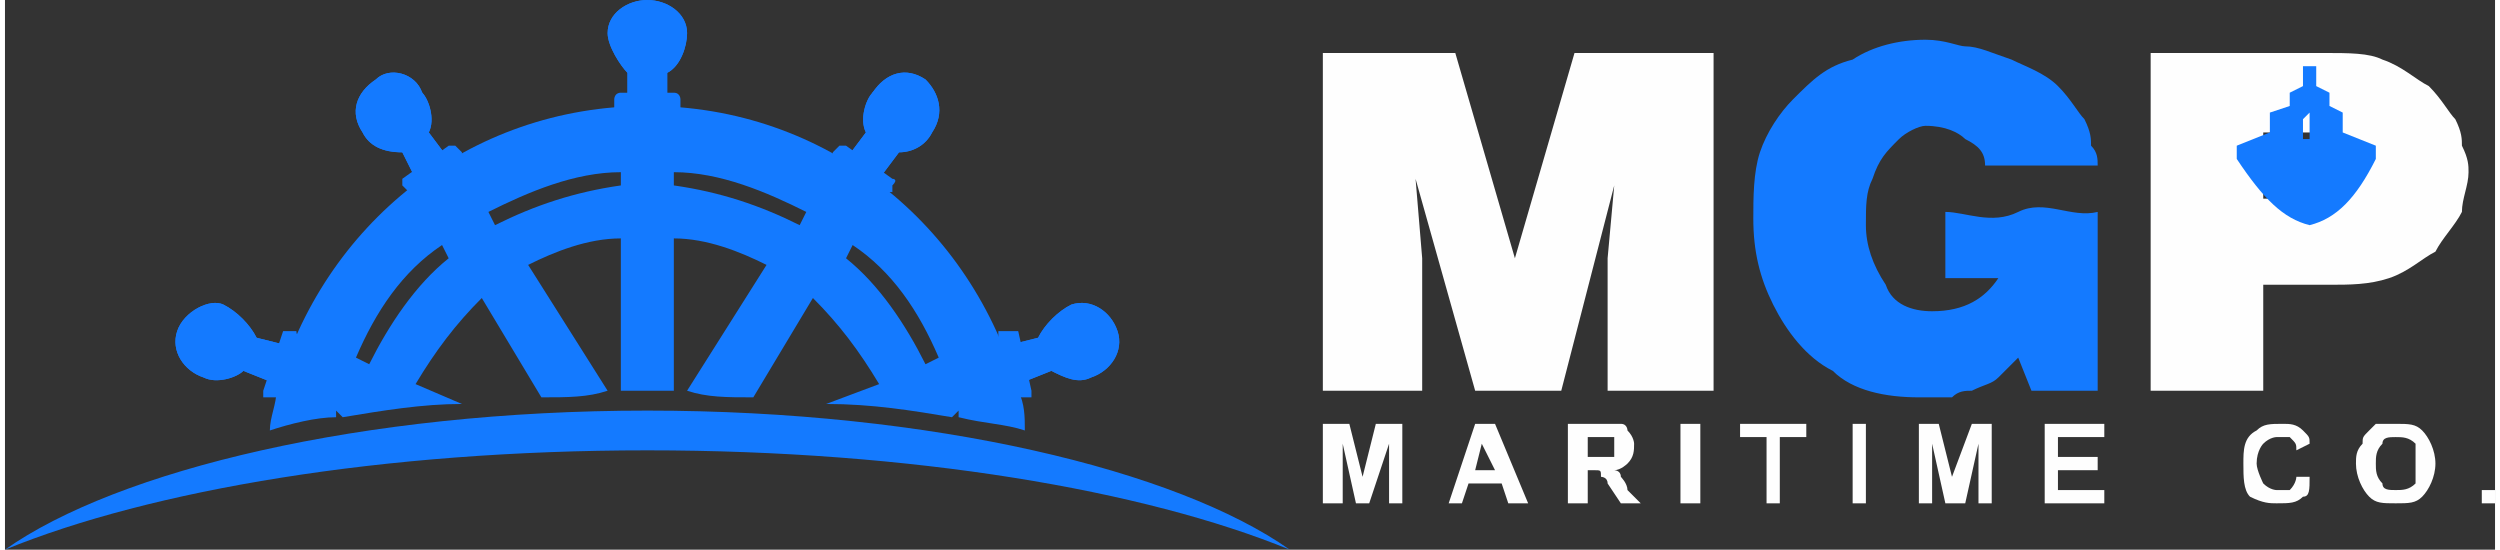<?xml version="1.0" encoding="UTF-8"?>
<!DOCTYPE svg PUBLIC "-//W3C//DTD SVG 1.1//EN" "http://www.w3.org/Graphics/SVG/1.1/DTD/svg11.dtd">
<!-- Creator: CorelDRAW X8 -->
<svg xmlns="http://www.w3.org/2000/svg" xml:space="preserve" width="1.51in" height="0.332in" version="1.1" style="shape-rendering:geometricPrecision; text-rendering:geometricPrecision; image-rendering:optimizeQuality; fill-rule:evenodd; clip-rule:evenodd"
viewBox="0 0 376 83"
 xmlns:xlink="http://www.w3.org/1999/xlink">
 <rect x="0" y="0" width="376" height="83" fill="#333333" stroke="none"/>
 <defs>
  <style type="text/css">
   <![CDATA[
    .fil2 {fill:#147AFF}
    .fil3 {fill:#147AFF}
    .fil0 {fill:#FEFEFE;fill-rule:nonzero}
    .fil1 {fill:#147AFF;fill-rule:nonzero}
   ]]>
  </style>
 </defs>
 <g id="Layer_x0020_1">
  <path class="fil0" d="M199 76l0 -12 4 0 2 8 2 -8 4 0 0 12 -2 0 0 -9 -3 9 -2 0 -2 -9 0 9 -3 0zm31 0l-3 0 -1 -3 -5 0 -1 3 -2 0 4 -12 3 0 5 12zm-5 -5l-2 -4 -1 4 3 0zm11 5l0 -12 5 0c2,0 2,0 3,0 1,0 1,1 1,1 1,1 1,2 1,2 0,1 0,2 -1,3 0,0 -1,1 -2,1 0,0 1,0 1,1 0,0 1,1 1,2l2 2 -3 0 -2 -3c0,-1 -1,-1 -1,-1 0,-1 0,-1 -1,-1 0,0 0,0 -1,0l0 0 0 5 -3 0zm3 -7l1 0c2,0 2,0 3,0 0,0 0,0 0,-1 0,0 0,0 0,-1 0,0 0,0 0,-1 0,0 0,0 -1,0 0,0 -1,0 -2,0l-1 0 0 3zm14 7l0 -12 3 0 0 12 -3 0zm13 0l0 -10 -4 0 0 -2 10 0 0 2 -4 0 0 10 -2 0zm13 0l0 -12 2 0 0 12 -2 0zm10 0l0 -12 3 0 2 8 3 -8 3 0 0 12 -2 0 0 -9 -2 9 -3 0 -2 -9 0 9 -2 0zm19 0l0 -12 9 0 0 2 -7 0 0 3 6 0 0 2 -6 0 0 3 7 0 0 2 -9 0zm38 -4l2 0c0,2 0,3 -1,3 -1,1 -2,1 -4,1 -1,0 -2,0 -4,-1 -1,-1 -1,-3 -1,-5 0,-2 0,-4 2,-5 1,-1 2,-1 4,-1 1,0 2,0 3,1 1,1 1,1 1,2l-2 1c0,-1 0,-1 -1,-2 0,0 -1,0 -2,0 0,0 -1,0 -2,1 0,0 -1,1 -1,3 0,1 1,3 1,3 1,1 2,1 2,1 1,0 2,0 2,0 1,-1 1,-2 1,-2zm9 -2c0,-1 0,-2 1,-3 0,-1 0,-1 1,-2 0,0 1,-1 1,-1 1,0 2,0 3,0 2,0 3,0 4,1 1,1 2,3 2,5 0,2 -1,4 -2,5 -1,1 -2,1 -4,1 -2,0 -3,0 -4,-1 -1,-1 -2,-3 -2,-5zm3 0c0,1 0,2 1,3 0,1 1,1 2,1 1,0 2,0 3,-1 0,-1 0,-2 0,-3 0,-1 0,-2 0,-3 -1,-1 -2,-1 -3,-1 -1,0 -2,0 -2,1 -1,1 -1,2 -1,3zm16 6l0 -2 2 0 0 2 -2 0z"/>
  <polygon class="fil0" points="219,8 228,39 237,8 258,8 258,59 242,59 242,39 243,28 235,59 222,59 213,27 214,39 214,59 199,59 199,8 "/>
  <path class="fil1" d="M293 42l0 -10c3,0 7,2 11,0 4,-2 8,1 12,0l0 27 -10 0 -2 -5c-1,1 -2,2 -3,3 -1,1 -2,1 -4,2 -1,0 -2,0 -3,1 -2,0 -3,0 -5,0 -5,0 -10,-1 -13,-4 -4,-2 -7,-6 -9,-10 -2,-4 -3,-8 -3,-13 0,-3 0,-7 1,-10 1,-3 3,-6 5,-8 3,-3 5,-5 9,-6 3,-2 7,-3 11,-3 3,0 5,1 6,1 2,0 4,1 7,2 2,1 5,2 7,4 2,2 3,4 4,5 1,2 1,3 1,4 1,1 1,2 1,3l-17 0c0,-2 -1,-3 -3,-4 -1,-1 -3,-2 -6,-2 -1,0 -3,1 -4,2 -2,2 -3,3 -4,6 -1,2 -1,4 -1,7 0,3 1,6 3,9 1,3 4,4 7,4 5,0 8,-2 10,-5l-8 0z"/>
  <path class="fil0" d="M324 8l26 0c4,0 7,0 9,1 3,1 5,3 7,4 2,2 3,4 4,5 1,2 1,3 1,4 1,2 1,3 1,4 0,2 -1,4 -1,6 -1,2 -3,4 -4,6 -2,1 -4,3 -7,4 -3,1 -6,1 -9,1l-10 0 0 16 -17 0 0 -51zm17 12l0 10 9 0c1,0 3,0 3,-1 1,-1 2,-2 2,-4 0,-1 0,-2 -1,-2 0,-1 -1,-2 -2,-2 -1,-1 -2,-1 -3,-1l-8 0z"/>
  <path class="fil2" d="M342 17l0 3 -5 2 0 2 0 0 0 0 0 1 0 -1c4,6 7,9 11,10l0 0c0,0 0,0 0,0 0,0 0,0 0,0l0 0c4,-1 7,-4 10,-10l0 0 0 -2 -5 -2 0 -3 -2 -1 0 -2 -2 -1 0 -3 -2 0 0 3 -2 1 0 2 -3 1zm5 1l1 -1 0 4 -1 0 0 -3zm-4 5c0,0 -1,0 -2,0l2 0z"/>
  <g id="_717522040">
   <path class="fil3" d="M97 62c43,0 80,9 97,21 -22,-9 -57,-15 -97,-15 -40,0 -75,6 -97,15 17,-12 54,-21 97,-21z"/>
   <path class="fil3" d="M97 0c3,0 6,2 6,5 0,2 -1,5 -3,6l0 5 -6 0 0 -5c-1,-1 -3,-4 -3,-6 0,-3 3,-5 6,-5z"/>
   <path class="fil3" d="M98 1c0,0 0,0 0,0 -3,0 -5,2 -5,5 0,1 1,4 3,5l0 5 -1 0 0 -5c-2,-1 -3,-4 -3,-5 0,-3 3,-5 6,-5z"/>
   <path class="fil3" d="M97 0c3,0 6,2 6,5 0,2 -1,5 -3,6l0 5 -6 0 0 -5c-1,-1 -3,-4 -3,-6 0,-3 3,-5 6,-5z"/>
   <path class="fil3" d="M98 1c0,0 0,0 0,0 -3,0 -5,2 -5,5 0,1 1,4 3,5l0 5 -1 0 0 -5c-2,-1 -3,-4 -3,-5 0,-3 3,-5 6,-5z"/>
   <path class="fil3" d="M93 14l8 0c1,0 1,1 1,1l0 2c0,0 0,0 -1,0l-8 0c-1,0 -1,0 -1,0l0 -2c0,0 0,-1 1,-1z"/>
   <path class="fil3" d="M153 59l0 0c1,2 1,4 1,6 -3,-1 -6,-1 -10,-2 0,0 0,0 0,-1l-1 1c-6,-1 -12,-2 -19,-2l8 -3c-3,-5 -6,-9 -10,-13l-9 15c-4,0 -7,0 -10,-1l12 -19c-4,-2 -9,-4 -14,-4l0 23c-1,0 -3,0 -5,0 -1,0 -2,0 -3,0l0 -23c-5,0 -10,2 -14,4l12 19c-3,1 -6,1 -10,1l-9 -15c-4,4 -7,8 -10,13l7 3c-6,0 -12,1 -18,2l-1 -1c0,1 0,1 0,1 -3,0 -7,1 -10,2 0,-2 1,-4 1,-6l0 0c7,-25 29,-43 56,-43 27,0 49,18 56,43zm-98 -4c3,-6 7,-12 12,-16l-1 -2c-6,4 -10,10 -13,17l2 1zm72 -16c5,4 9,10 12,16l2 -1c-3,-7 -7,-13 -13,-17l-1 2zm-26 -11c7,1 13,3 19,6l1 -2c-6,-3 -13,-6 -20,-6l0 2zm-27 6c6,-3 12,-5 19,-6l0 -2c-7,0 -14,3 -20,6l1 2z"/>
   <path class="fil3" d="M139 12c2,2 3,5 1,8 -1,2 -3,3 -5,3l-3 4 -5 -3 3 -4c-1,-2 0,-5 1,-6 2,-3 5,-4 8,-2z"/>
   <path class="fil3" d="M139 13c0,0 0,0 0,0 -2,-1 -5,0 -7,2 -1,1 -1,4 0,6l-3 4 -1 -1 3 -4c-1,-2 -1,-4 0,-6 2,-2 5,-3 8,-1z"/>
   <path class="fil3" d="M139 12c2,2 3,5 1,8 -1,2 -3,3 -5,3l-3 4 -5 -3 3 -4c-1,-2 0,-5 1,-6 2,-3 5,-4 8,-2z"/>
   <path class="fil3" d="M139 13c0,0 0,0 0,0 -2,-1 -5,0 -7,2 -1,1 -1,4 0,6l-3 4 -1 -1 3 -4c-1,-2 -1,-4 0,-6 2,-2 5,-3 8,-1z"/>
   <path class="fil3" d="M127 22l7 5c0,0 1,0 0,1l0 1c-1,0 -1,0 -2,0l-7 -5c0,0 0,0 0,-1l1 -1c0,0 1,0 1,0z"/>
   <path class="fil3" d="M168 50c1,3 -1,6 -4,7 -2,1 -4,0 -6,-1l-5 2 -1 -6 4 -1c1,-2 3,-4 5,-5 3,-1 6,1 7,4z"/>
   <path class="fil3" d="M167 51c0,0 0,0 1,0 -2,-2 -4,-4 -7,-3 -2,1 -4,3 -4,5l-5 1 0 -1 4 -1c1,-2 3,-4 5,-5 2,-1 5,1 6,4z"/>
   <path class="fil3" d="M168 50c1,3 -1,6 -4,7 -2,1 -4,0 -6,-1l-5 2 -1 -6 4 -1c1,-2 3,-4 5,-5 3,-1 6,1 7,4z"/>
   <path class="fil3" d="M167 51c0,0 0,0 1,0 -2,-2 -4,-4 -7,-3 -2,1 -4,3 -4,5l-5 1 0 -1 4 -1c1,-2 3,-4 5,-5 2,-1 5,1 6,4z"/>
   <path class="fil3" d="M153 50l2 9c0,0 0,0 0,1l-2 0c0,0 -1,0 -1,-1l-2 -8c0,0 0,0 0,-1l2 0c0,0 0,0 1,0z"/>
   <path class="fil3" d="M56 12c-3,2 -4,5 -2,8 1,2 3,3 6,3l2 4 5 -3 -3 -4c1,-2 0,-5 -1,-6 -1,-3 -5,-4 -7,-2z"/>
   <path class="fil3" d="M55 13c0,0 0,0 0,0 2,-1 5,0 7,2 1,1 1,4 1,6l2 4 1 -1 -3 -4c1,-2 1,-4 0,-6 -2,-2 -5,-3 -8,-1z"/>
   <path class="fil3" d="M56 12c-3,2 -4,5 -2,8 1,2 3,3 6,3l2 4 5 -3 -3 -4c1,-2 0,-5 -1,-6 -1,-3 -5,-4 -7,-2z"/>
   <path class="fil3" d="M55 13c0,0 0,0 0,0 2,-1 5,0 7,2 1,1 1,4 1,6l2 4 1 -1 -3 -4c1,-2 1,-4 0,-6 -2,-2 -5,-3 -8,-1z"/>
   <path class="fil3" d="M67 22l-7 5c0,0 0,0 0,1l1 1c0,0 0,0 1,0l7 -5c0,0 0,0 0,-1l-1 -1c0,0 -1,0 -1,0z"/>
   <path class="fil3" d="M26 50c-1,3 1,6 4,7 2,1 5,0 6,-1l5 2 1 -6 -4 -1c-1,-2 -3,-4 -5,-5 -2,-1 -6,1 -7,4z"/>
   <path class="fil3" d="M27 51c0,0 0,0 0,0 1,-2 3,-4 6,-3 2,1 4,3 4,5l5 1 0 -1 -4 -1c-1,-2 -3,-4 -5,-5 -2,-1 -5,1 -6,4z"/>
   <path class="fil3" d="M26 50c-1,3 1,6 4,7 2,1 5,0 6,-1l5 2 1 -6 -4 -1c-1,-2 -3,-4 -5,-5 -2,-1 -6,1 -7,4z"/>
   <path class="fil3" d="M27 51c0,0 0,0 0,0 1,-2 3,-4 6,-3 2,1 4,3 4,5l5 1 0 -1 -4 -1c-1,-2 -3,-4 -5,-5 -2,-1 -5,1 -6,4z"/>
   <path class="fil3" d="M42 50l-3 9c0,0 0,0 0,1l2 0c0,0 1,0 1,-1l2 -8c1,0 0,0 0,-1l-1 0c-1,0 -1,0 -1,0z"/>
  </g>
 </g>
</svg>
